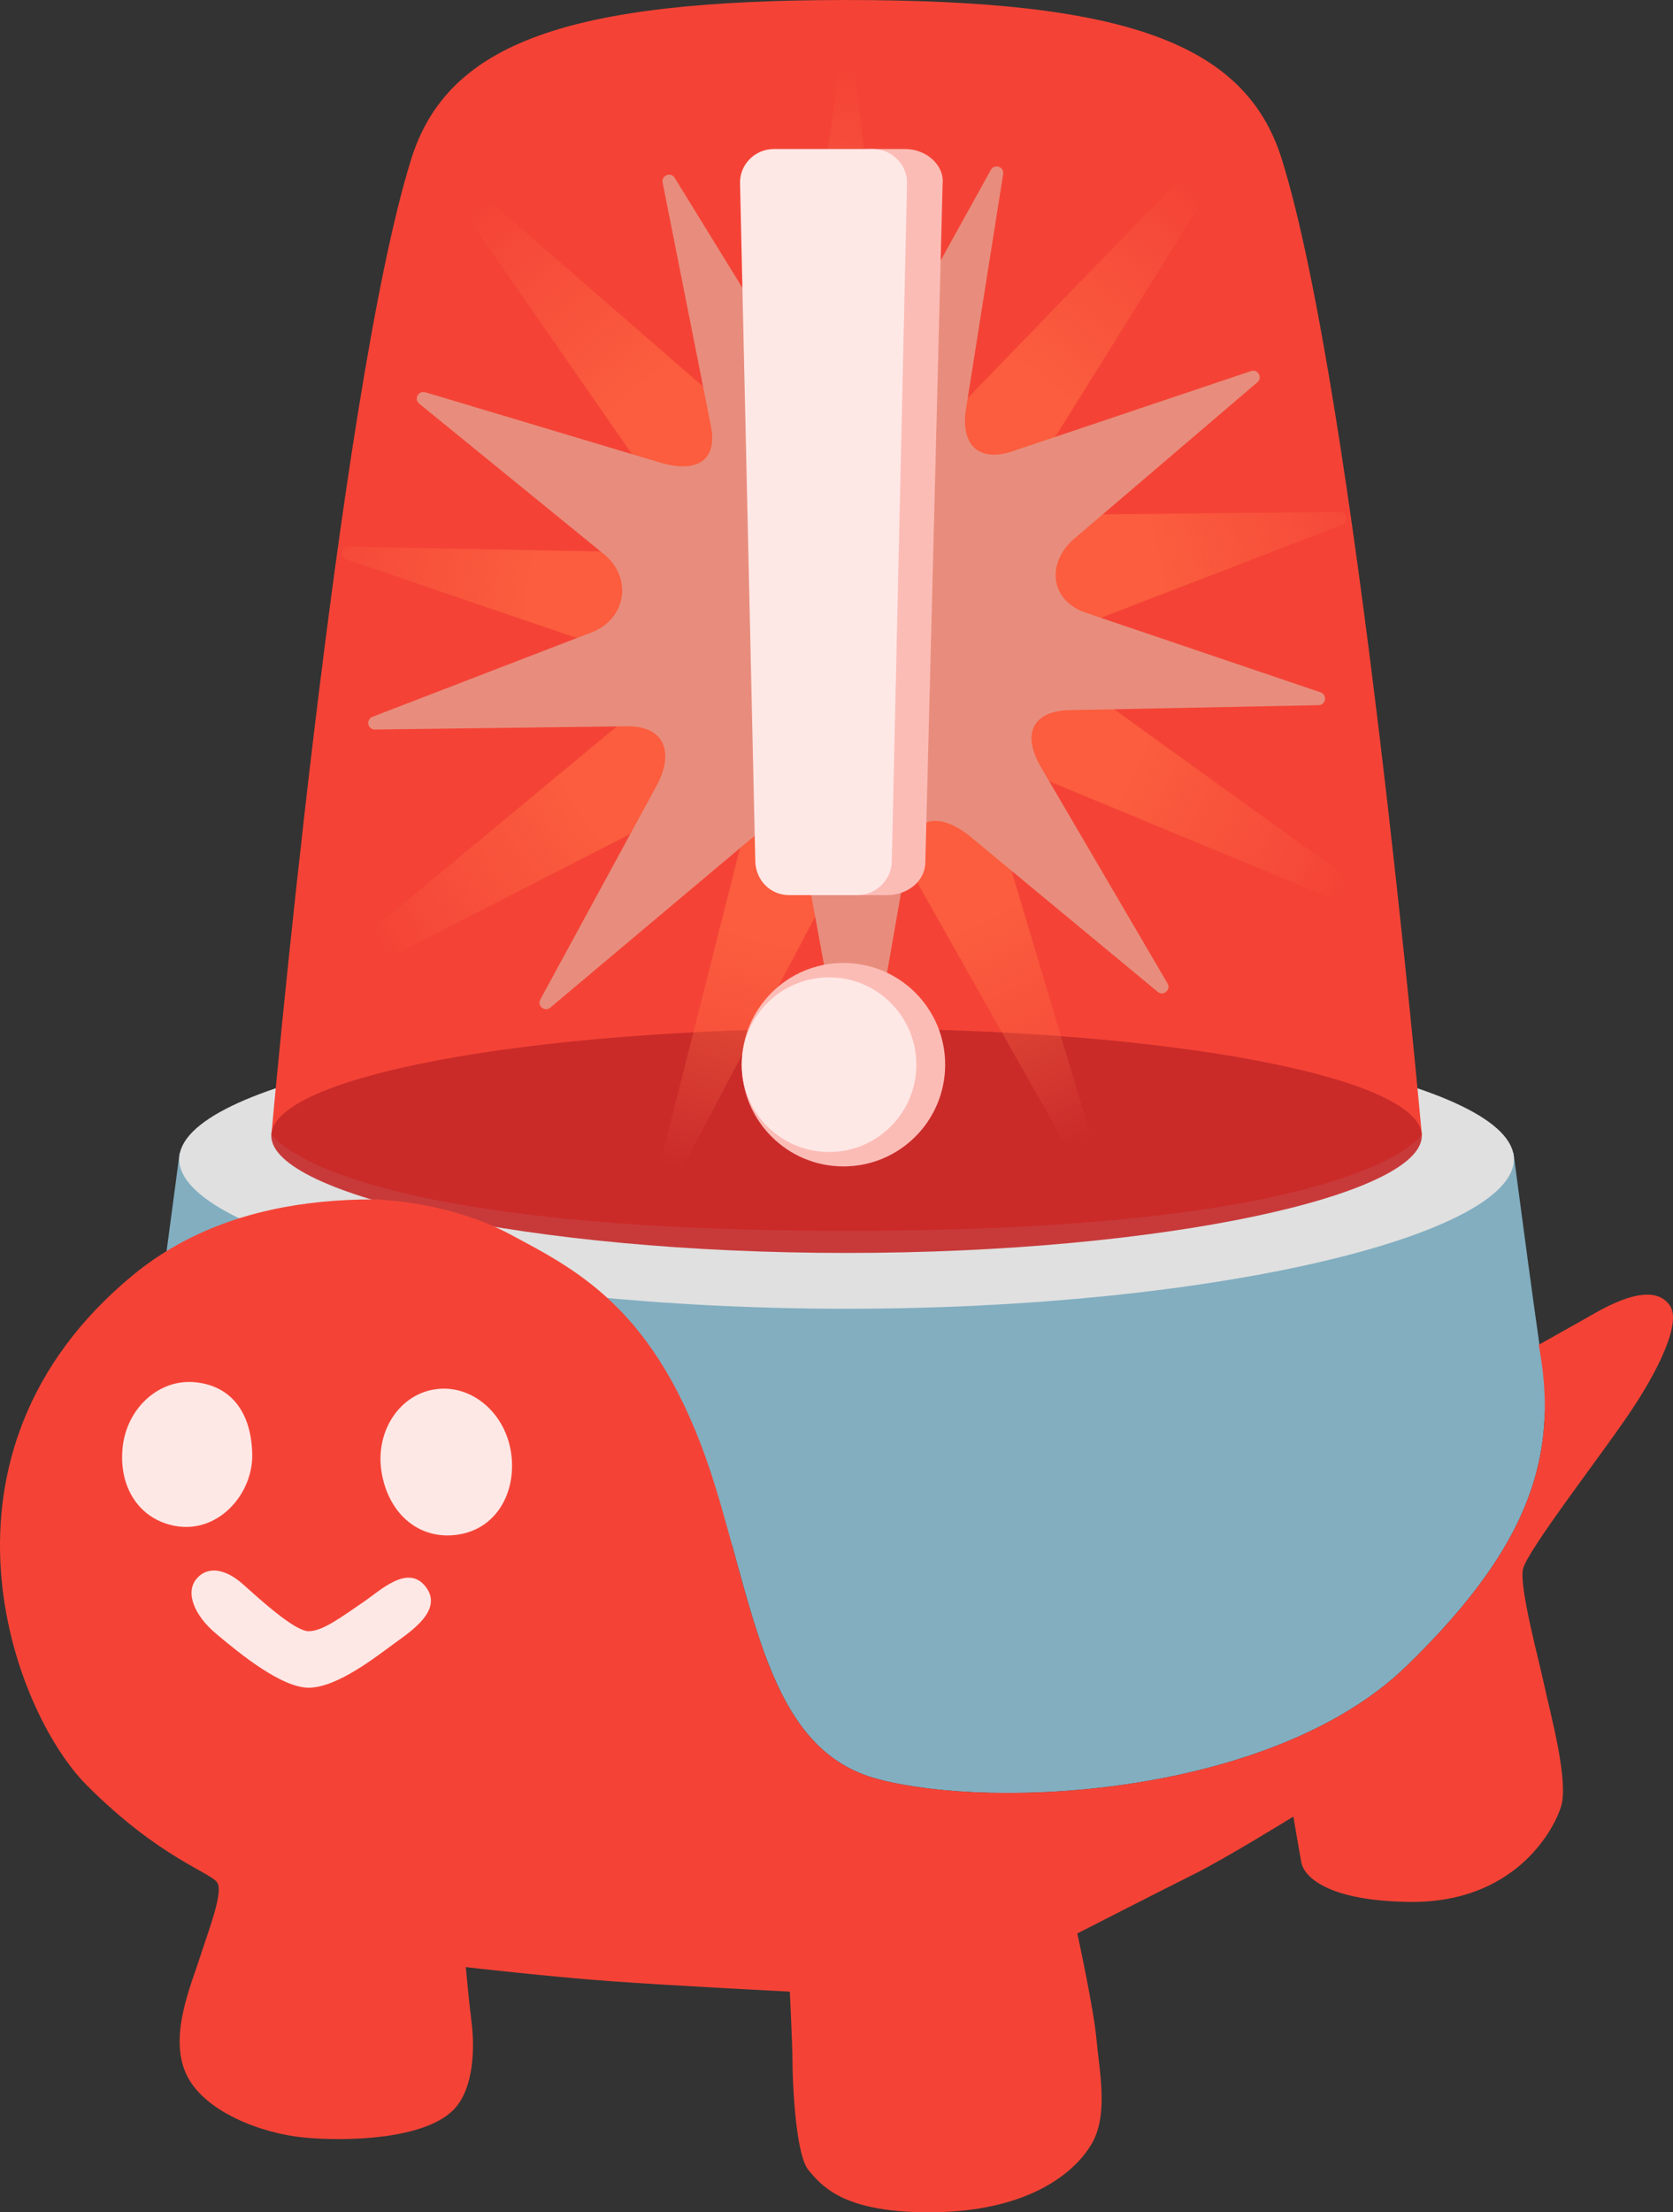 <?xml version="1.0" encoding="UTF-8" standalone="no"?>
<!-- Generator: Adobe Illustrator 24.1.2, SVG Export Plug-In . SVG Version: 6.00 Build 0)  -->

<svg
   version="1.1"
   id="Layer_2"
   x="0px"
   y="0px"
   viewBox="0 0 118.844 157.086"
   xml:space="preserve"
   width="118.844"
   height="157.086"
   xmlns="http://www.w3.org/2000/svg"
   xmlns:svg="http://www.w3.org/2000/svg"><rect x="0" y="0" width="118.844" height="157.086" fill="#333333" stroke="none"/><defs
   id="defs5505"><filter
     id="mask-powermask-path-effect6462_inverse"
     style="color-interpolation-filters:sRGB"
     height="100"
     width="100"
     x="-50"
     y="-50"><feColorMatrix
       id="mask-powermask-path-effect6462_primitive1"
       values="1"
       type="saturate"
       result="fbSourceGraphic" /><feColorMatrix
       id="mask-powermask-path-effect6462_primitive2"
       values="-1 0 0 0 1 0 -1 0 0 1 0 0 -1 0 1 0 0 0 1 0 "
       in="fbSourceGraphic" /></filter><clipPath
     clipPathUnits="userSpaceOnUse"
     id="clipPath6497"><path
       style="display:block;fill:#ffffff;fill-opacity:1"
       d="M 66.25,25.28 C 52.32,25.9 41.87,32.8 36.68,40.34 c -3.1,4.5 -4.65,7.74 -4.65,7.74 0,0 4.81,0.14 9.15,2.46 5,2.67 10.8,5.56 14.61,18.13 2.87,9.5 3.98,18.53 11.44,20.52 8.45,2.25 28.16,1.13 37.59,-8.02 9.43,-9.15 11.26,-16.05 8.87,-25.06 C 111.3,47.1 100.52,31.06 85.53,26.83 79.06,25 72.58,25 66.25,25.28 Z"
       id="path6499" /></clipPath><clipPath
     clipPathUnits="userSpaceOnUse"
     id="clipath_lpe_path-effect6571"><path
       style="display:none;fill:#ffffff;fill-opacity:1"
       d="M 66.25,25.28 C 52.32,25.9 41.87,32.8 36.68,40.34 c -3.1,4.5 -4.65,7.74 -4.65,7.74 0,0 4.81,0.14 9.15,2.46 5,2.67 10.8,5.56 14.61,18.13 2.87,9.5 3.98,18.53 11.44,20.52 8.45,2.25 28.16,1.13 37.59,-8.02 9.43,-9.15 11.26,-16.05 8.87,-25.06 C 111.3,47.1 100.52,31.06 85.53,26.83 79.06,25 72.58,25 66.25,25.28 Z"
       id="path6573" /><path
       id="lpe_path-effect6571"
       style="display:inline;fill:#ffffff;fill-opacity:1"
       class="powerclip"
       d="M -0.098,43.04 H 128.746 V 124.961 H -0.098 Z M 66.25,25.28 C 52.32,25.9 41.87,32.8 36.68,40.34 c -3.1,4.5 -4.65,7.74 -4.65,7.74 0,0 4.81,0.14 9.15,2.46 5,2.67 10.8,5.56 14.61,18.13 2.87,9.5 3.98,18.53 11.44,20.52 8.45,2.25 28.16,1.13 37.59,-8.02 9.43,-9.15 11.26,-16.05 8.87,-25.06 C 111.3,47.1 100.52,31.06 85.53,26.83 79.06,25 72.58,25 66.25,25.28 Z" /></clipPath><radialGradient
     id="SVGID_1_"
     cx="64"
     cy="52.903"
     r="43.973"
     gradientTransform="matrix(0.991,0,0,0.991,0.558,0.558)"
     gradientUnits="userSpaceOnUse">
		<stop
   offset="0.572"
   style="stop-color:#ff6e42;stop-opacity:1;"
   id="stop126" />
		<stop
   offset="0.768"
   style="stop-color:#ff7046;stop-opacity:0.541;"
   id="stop128" />
		<stop
   offset="1"
   style="stop-color:#ff7555;stop-opacity:0;"
   id="stop130" />
	</radialGradient></defs>





<g
   id="g6301"
   transform="translate(-4.902,37.126)"><path
     style="display:inline;fill:#82aec0;fill-opacity:1"
     d="M 66.25,25.28 C 52.32,25.9 41.87,32.8 36.68,40.34 c -3.1,4.5 -4.65,7.74 -4.65,7.74 0,0 4.81,0.14 9.15,2.46 5,2.67 10.8,5.56 14.61,18.13 2.87,9.5 3.98,18.53 11.44,20.52 8.45,2.25 28.16,1.13 37.59,-8.02 9.43,-9.15 11.26,-16.05 8.87,-25.06 C 111.3,47.1 100.52,31.06 85.53,26.83 79.06,25 72.58,25 66.25,25.28 Z"
     id="path6523" /><path
     style="display:none;fill:#82aec0;fill-opacity:1"
     d="m 111.93,51.32 c -0.42,-0.99 -1.3,-2.5 -1.3,-2.5 0,0 -0.07,2.05 -0.25,3.13 -0.28,1.76 -1.25,5.42 -1.81,4.88 -1,-0.97 -5.73,-6.92 -7.98,-10.23 -1.71,-2.52 -7.6,-9.11 -7.74,-11.26 -0.07,-1.06 1.27,-4.65 1.27,-4.65 0,0 -1.22,-0.7 -2.35,-1.34 -0.88,-0.49 -2.16,-1.03 -2.16,-1.03 0,0 -0.77,4.9 -1.62,5.82 -0.75,0.81 -5.32,2.6 -8.87,3.94 -4.29,1.62 -8.45,3.73 -10,4.01 -1.36,0.25 -9.09,-1.41 -12,-1.97 -3.66,-0.7 -9.18,-2.26 -10.45,-3.17 -1.48,-1.06 -3.07,-3.78 -3.07,-3.78 0,0 -0.89,0.61 -1.78,1.31 -0.88,0.69 -2.02,2.06 -2.02,2.06 0,0 2.31,2.32 2.44,3.18 0.18,1.2 -1.27,2.83 -2.46,4.38 -0.72,0.93 -2.75,4.85 -2.75,4.85 0,0 0.97,0.09 2.15,0.63 1.23,0.57 2.38,1.16 2.38,1.16 0,0 2.97,-6.9 4.9,-7.53 1.65,-0.54 6.3,0.99 9.68,1.69 4.79,0.99 9.64,1.87 10.66,3.17 1.06,1.34 2.06,6.68 3.03,11.19 C 70.89,64.2 73.64,77.02 73,78 72.37,78.99 67.3,78.63 64.41,78.28 61.96,77.98 58,76.52 58,76.52 c 0,0 0.58,2.11 0.77,2.67 0.28,0.81 1.16,3.06 1.16,3.06 0,0 5.67,2.5 22.42,0.95 16.75,-1.55 25.03,-12.96 27.38,-18.02 3.14,-6.78 3.54,-10.39 3.54,-10.39 0,0 -0.92,-2.48 -1.34,-3.47 z M 96.65,73.21 C 92.41,75.88 81.45,78.7 79.47,77.64 77.89,76.79 75.53,63.7 74.4,57.86 73.68,54.12 71.95,48.44 72.99,46.67 c 0.7,-1.2 4.79,-2.99 7.81,-4.4 2.87,-1.33 6.97,-3.13 8.17,-2.99 1.7,0.2 5.35,6.12 9.01,11.19 3.66,5.07 7.67,10.35 7.74,12.18 0.09,1.84 -4.7,7.82 -9.07,10.56 z"
     id="path5494" /><g
     id="g137"
     transform="matrix(0.915,0,0,0.915,6.479,-40.785)">
	<path
   style="fill:#82aec0"
   d="m 118.4,112.29 c -0.54,-2.88 -2.62,-18.81 -2.62,-18.81 H 12.22 c 0,0 -2.08,15.93 -2.62,18.81 -0.54,2.88 5.63,11.71 54.4,11.71 48.77,0 54.94,-8.83 54.4,-11.71 z"
   id="path118" />
	<path
   style="fill:#e0e0e0"
   d="m 12.19,93.96 c 0,-5.87 23.2,-10.63 51.81,-10.63 28.61,0 51.81,4.76 51.81,10.63 0,5.87 -23.2,11.6 -51.81,11.6 -28.61,0 -51.81,-5.73 -51.81,-11.6 z"
   id="path120" />
	
	<path
   style="fill:#f44336"
   d="M 97.78,16.32 C 94.94,7.27 85.48,4 63.99,4 42.5,4 33.05,7.27 30.21,16.32 24.49,34.55 19.35,92.03 19.35,92.03 c 0,0 4.47,7.49 44.65,7.49 40.18,0 44.66,-7.48 44.66,-7.48 0,0 -5.16,-57.49 -10.88,-75.72 z"
   id="path122" /><path
   style="opacity:0.9;fill:#c62828"
   d="m 19.34,92.14 c 0,-4.6 19.99,-8.33 44.66,-8.33 24.67,0 44.66,3.73 44.66,8.33 0,4.6 -19.99,9.09 -44.66,9.09 -24.67,0 -44.66,-4.49 -44.66,-9.09 z"
   id="path124" />
	
		<radialGradient
   id="radialGradient1340"
   cx="64"
   cy="52.903"
   r="43.973"
   gradientTransform="matrix(0.991,0,0,0.991,0.558,0.558)"
   gradientUnits="userSpaceOnUse">
		<stop
   offset="0.572"
   style="stop-color:#FF6E40"
   id="stop1334" />
		<stop
   offset="0.768"
   style="stop-color:#FF7046;stop-opacity:0.541"
   id="stop1336" />
		<stop
   offset="1"
   style="stop-color:#FF7555;stop-opacity:0"
   id="stop1338" />
	</radialGradient>
	<path
   style="opacity:0.6;fill:url(#SVGID_1_)"
   d="M 72.59,35.73 94.42,13.2 c 0.42,-0.37 1.04,0.1 0.8,0.6 L 78.98,39.86 c -1.21,2.52 -0.14,4.15 2.66,4.08 l 20.65,-0.21 c 0.56,-0.01 0.73,0.75 0.22,0.98 l -18.84,7.26 c -2.55,1.15 -3.09,3.88 -0.91,5.62 l 23.49,16.94 c 0.44,0.35 0.08,1.04 -0.46,0.89 L 79.06,64.35 c -2.69,-0.76 -3.92,0.73 -3.37,3.47 l 8.62,28.89 c 0.11,0.55 -0.61,0.85 -0.92,0.39 L 68.68,71.05 c -1.57,-2.31 -3.47,-2.75 -4.8,-0.3 L 49.77,97.43 c -0.27,0.49 -1.01,0.26 -0.96,-0.3 L 56.1,68.34 C 56.38,65.56 55.1,64.98 52.5,66 L 22.25,81.51 c -0.52,0.2 -0.94,-0.45 -0.54,-0.84 L 47.09,59.6 c 2,-1.95 1.91,-4.08 -0.74,-4.97 L 25.17,47.41 c -0.53,-0.18 -0.43,-0.95 0.12,-0.99 l 20.84,0.4 c 2.79,-0.21 4.2,-2.99 2.74,-5.37 L 32.12,17.3 c -0.29,-0.48 0.28,-1.01 0.73,-0.68 l 22.34,19.4 c 2.27,1.63 4.26,1.48 4.67,-1.28 l 3.63,-26 c 0.08,-0.55 0.86,-0.59 1,-0.05 l 3.16,25.38 c 0.7,2.71 2.84,3.51 4.94,1.66 z"
   id="path133" />
	<path
   style="fill:#e88d7d;fill-opacity:1"
   d="m 65.85,34.06 9.36,-16.89 c 0.28,-0.48 1.02,-0.23 0.95,0.32 l -2.92,18.45 c -0.34,2.77 1.2,3.98 3.82,3.02 L 95.39,32.8 c 0.52,-0.19 0.93,0.47 0.52,0.85 L 81.55,45.91 c -2.05,1.9 -1.69,4.66 0.94,5.61 l 18.32,6.21 c 0.52,0.19 0.41,0.96 -0.15,0.99 l -19.52,0.39 c -2.79,0.14 -3.48,1.95 -2.08,4.37 l 9.86,16.84 c 0.28,0.48 -0.31,1 -0.75,0.66 L 73.44,68.78 c -2.23,-1.68 -4.16,-1.5 -4.64,1.25 l -3.5,19.94 c -0.1,0.55 -0.88,0.57 -1,0.03 L 60.66,70.23 C 60.04,67.51 58.64,67.37 56.5,69.16 L 41,82.19 c -0.43,0.36 -1.04,-0.13 -0.78,-0.62 l 9.11,-16.74 c 1.27,-2.49 0.51,-4.47 -2.29,-4.47 l -19.66,0.25 c -0.56,0 -0.71,-0.76 -0.2,-0.98 l 17.16,-6.61 c 2.57,-1.09 3.02,-4.17 0.88,-5.97 L 30.82,35.32 c -0.43,-0.36 -0.05,-1.04 0.48,-0.88 l 18.17,5.44 c 2.67,0.82 4.51,0.04 4.02,-2.71 L 49.72,18.16 c -0.1,-0.55 0.63,-0.83 0.93,-0.37 l 10.01,16.26 c 1.51,2.35 3.8,2.43 5.19,0.01 z"
   id="path135" />
</g><path
     style="display:inline;fill:#f44336;fill-opacity:1"
     d="m 112.7,59.21 c 0,0 3.94,-2.21 4.93,-2.77 0.99,-0.56 4.6,-2.82 5.91,-0.84 0.77,1.16 -0.7,4.44 -3.05,7.86 -2.14,3.13 -7.12,9.56 -7.4,10.83 -0.28,1.27 1.11,6.36 1.53,8.33 0.42,1.97 1.74,6.71 1.17,8.54 -0.57,1.83 -3.43,6.85 -10.75,6.76 -5.82,-0.07 -7.51,-1.78 -7.7,-2.82 -0.14,-0.75 -0.56,-3.24 -0.56,-3.24 0,0 -4.79,2.96 -7.04,4.08 -2.25,1.12 -8.31,4.22 -8.31,4.22 0,0 1.17,5.35 1.36,7.51 0.19,2.16 0.86,5.25 -0.28,7.32 -1.03,1.88 -4.25,5.02 -11.83,4.97 -5.92,-0.04 -7.41,-1.88 -8.35,-3 -0.94,-1.13 -1.13,-6.48 -1.13,-7.6 0,-1.12 -0.19,-5.07 -0.19,-5.07 0,0 -8.02,-0.4 -12.86,-0.75 -4.38,-0.32 -10.16,-0.99 -10.16,-0.99 0,0 0.21,2.33 0.42,4.01 0.19,1.5 0.23,4.64 -1.34,6.17 -2.11,2.06 -7.56,2.21 -10.56,1.92 -3,-0.28 -7.18,-1.83 -8.4,-4.55 -1.22,-2.72 0.38,-6.29 1.03,-8.35 0.58,-1.81 1.6,-4.41 1.22,-5.16 -0.38,-0.75 -4.04,-1.69 -9.29,-6.95 -5.26,-5.26 -12.13,-23.52 3.28,-36.23 15.49,-12.76 43.81,1.1 45.31,2.04 1.54,0.96 53.04,3.76 53.04,3.76 z"
     id="path6561"
     clip-path="url(#clipath_lpe_path-effect6571)" /><path
     style="display:inline;fill:#fee8e6;fill-opacity:1"
     d="m 41.18,65.86 c 0.5,2.83 -0.95,5.75 -4.07,6.02 -2.56,0.22 -4.59,-1.57 -5.09,-4.4 -0.5,-2.83 1.14,-5.49 3.68,-5.94 2.52,-0.45 4.98,1.48 5.48,4.32 z"
     id="path6563" /><path
     style="display:inline;fill:#fee8e6;fill-opacity:1"
     d="m 22.82,66.11 c 0.07,2.84 -2.42,5.69 -5.5,5.11 -2.53,-0.48 -3.99,-2.73 -3.71,-5.55 0.29,-2.82 2.59,-4.9 5.15,-4.65 2.56,0.25 3.99,2.13 4.06,5.09 z"
     id="path6565" /><path
     style="display:inline;fill:#fee8e6;fill-opacity:1"
     d="m 30.77,76.59 c 1.16,-0.79 3.1,-2.67 4.36,-1.06 1.27,1.62 -0.92,3.1 -2.18,4.01 -1.27,0.92 -4.08,3.17 -6.12,3.17 -1.9,0 -4.79,-2.32 -6.62,-3.87 -1.49,-1.26 -2.18,-2.89 -1.34,-3.87 0.84,-0.98 2.14,-0.62 3.24,0.35 1.27,1.13 3.72,3.38 4.72,3.38 0.98,0.01 2.39,-1.05 3.94,-2.11 z"
     id="path6567" /></g><g
   id="g1308"
   transform="matrix(0.602,0,0,0.602,75.574,36.886)"><g
     id="g101"
     transform="translate(-90.109,-47.694)">
	
	<path
   style="fill:#fcbcb6;fill-opacity:1;stroke-width:1.064"
   d="m 71.387,4 h -4.864 c 2.602,0 4.638,1.9 4.525,4.1 l -2.036,80 C 68.898,90.3 66.975,92 64.486,92 h 4.751 c 2.489,0 4.525,-1.7 4.525,-3.9 L 75.798,8.1 C 76.024,5.9 73.875,4 71.387,4 Z"
   id="path109" /><path
   style="fill:#fee8e6;fill-opacity:1"
   d="m 69.8,88.1 1.8,-80 C 71.7,5.9 69.8,4 67.6,4 H 55.9 c -2.3,0 -4.1,1.9 -4,4.1 l 1.8,80 c 0.1,2.2 1.8,3.9 4,3.9 h 8 c 2.2,0 4,-1.7 4.1,-3.9 z"
   id="path95" /><path
   id="circle99"
   style="display:none;opacity:0.2;fill:#ffffff;enable-background:new"
   d="m 62.9,13.4 a 3.3,3.3 0 0 1 -3.3,3.3 3.3,3.3 0 0 1 -3.3,-3.3 3.3,3.3 0 0 1 3.3,-3.3 3.3,3.3 0 0 1 3.3,3.3 z M 64,50 c 0.3,-1.9 -0.5,-26.2 -0.5,-26.2 0,0 0.1,-3.5 -2.8,-3.8 -2.8,-0.3 -3.8,2.3 -3.8,4.1 0,1.8 0.4,21.5 0.6,23.3 0.1,1.8 1.9,3.7 3.6,4.2 1.7,0.5 2.7,-0.2 2.9,-1.6 z" />
</g><g
     id="g1167"
     transform="translate(-90.109,-47.694)"><circle
       style="fill:#fcbcb6;fill-opacity:1"
       cx="64.1"
       cy="112"
       r="12"
       id="circle103" /><circle
       style="fill:#fee8e6;fill-opacity:1"
       cx="62.4"
       cy="112"
       r="10.3"
       id="circle105" /><path
       style="display:none;opacity:0.2;fill:#ffffff;enable-background:new"
       d="m 56.5,108.4 c 1.2,-1.8 3.8,-3.3 6.5,-3.7 0.7,-0.1 1.3,-0.1 1.9,0.1 0.4,0.2 0.8,0.6 0.5,1 -0.2,0.4 -0.7,0.5 -1.1,0.6 -2.5,0.7 -4.8,2.4 -6.2,4.4 -0.5,0.8 -1.4,2.9 -2.4,2.4 -1,-0.7 -0.7,-2.6 0.8,-4.8 z"
       id="path107" /></g></g>
</svg>

